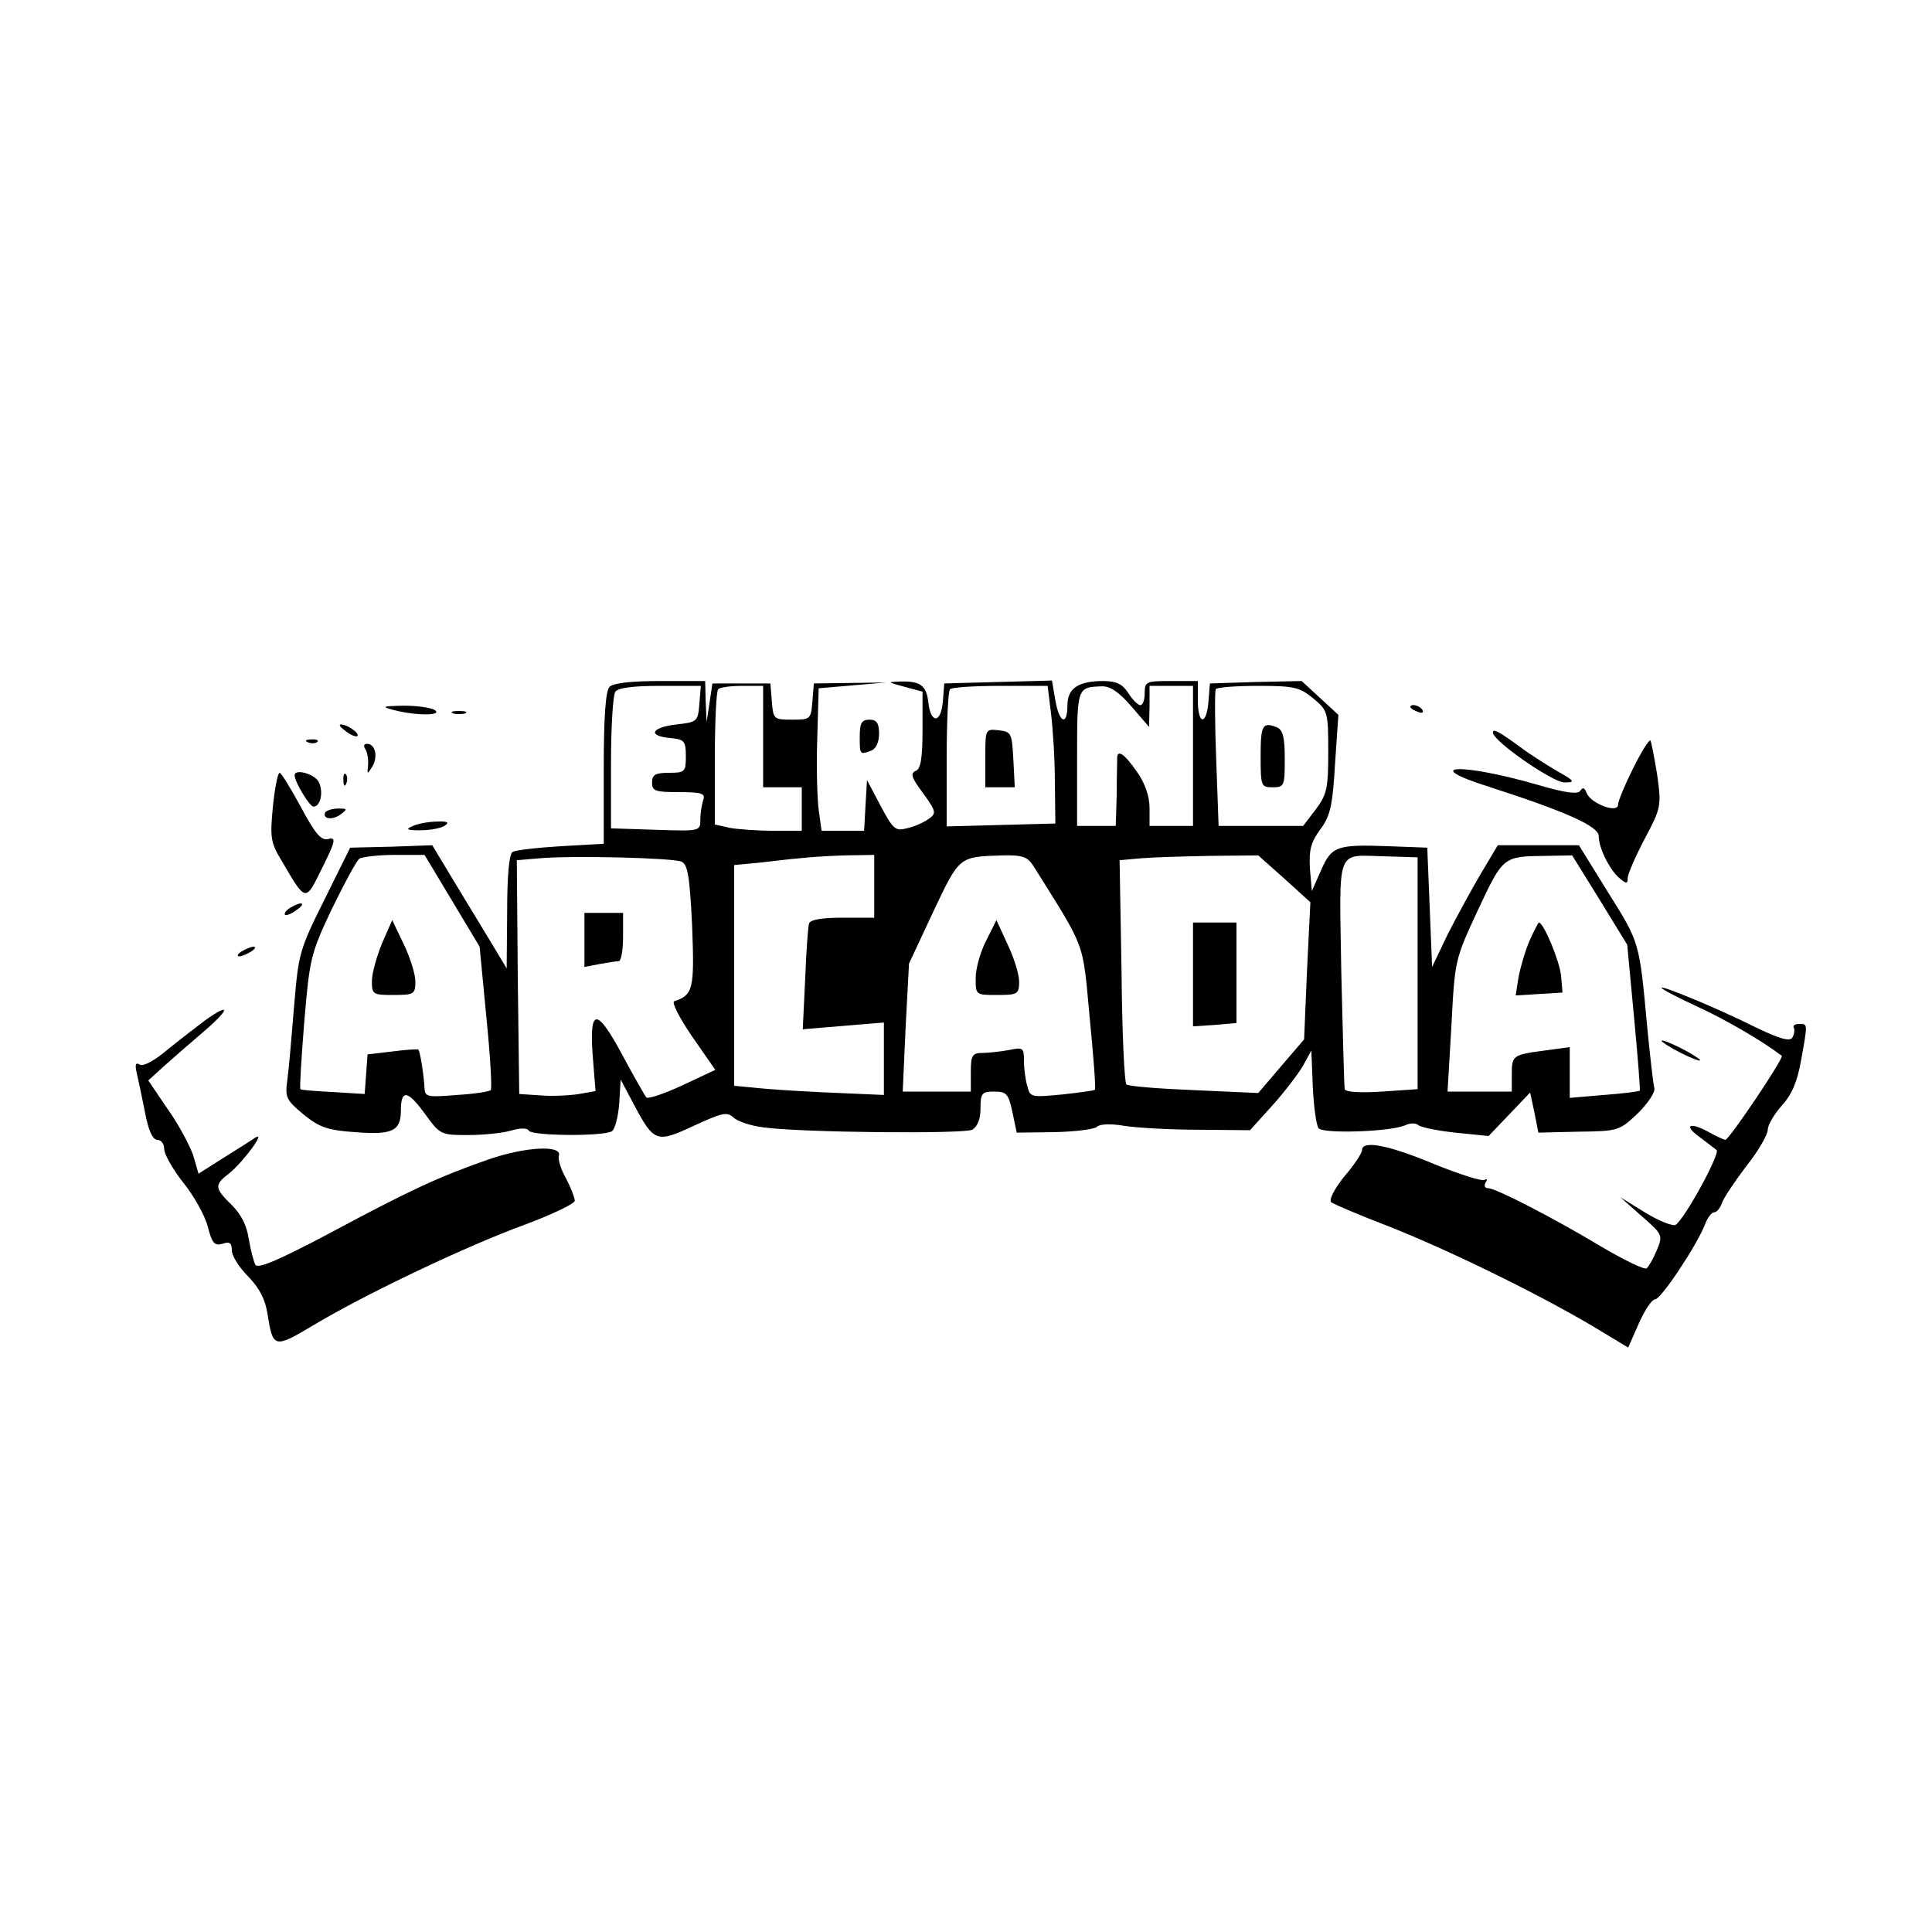 <?xml version="1.0" standalone="no"?>
<!DOCTYPE svg PUBLIC "-//W3C//DTD SVG 20010904//EN"
 "http://www.w3.org/TR/2001/REC-SVG-20010904/DTD/svg10.dtd">
<svg version="1.0" xmlns="http://www.w3.org/2000/svg"
 width="400pt" height="400pt" viewBox="0 0 400 400"
 preserveAspectRatio="xMidYMid meet">

<g transform="translate(0,400) scale(0.1,-0.1)"
fill="#000000" stroke="none">
<path d="M1262 2578 c-8 -8 -12 -60 -12 -169 l0 -156 -89 -5 c-49 -3 -94 -8
-100 -12 -7 -5 -11 -49 -11 -124 l-1 -117 -24 40 c-13 22 -48 79 -77 127 l-53
88 -85 -3 -85 -2 -53 -107 c-52 -104 -54 -112 -63 -220 -5 -62 -11 -131 -14
-153 -5 -37 -3 -42 33 -72 33 -27 50 -33 107 -37 77 -6 95 2 95 45 0 44 14 42
49 -6 32 -44 33 -45 89 -45 32 0 72 4 89 9 20 6 35 6 38 0 7 -11 155 -12 172
-1 6 4 13 30 15 57 l3 50 27 -51 c42 -79 47 -81 124 -45 59 27 69 30 83 17 9
-8 36 -17 61 -20 78 -11 414 -14 433 -5 11 7 17 22 17 44 0 32 3 35 29 35 25
0 29 -5 37 -42 l9 -43 78 1 c43 1 83 6 88 11 6 6 29 7 57 2 26 -4 95 -8 154
-8 l106 -1 47 52 c25 28 54 66 63 82 l17 31 3 -75 c2 -41 7 -79 12 -86 11 -12
154 -7 181 7 9 4 20 4 25 0 5 -5 40 -12 77 -16 l69 -7 43 45 43 45 9 -42 8
-41 84 2 c82 1 84 2 123 39 21 21 36 44 33 52 -2 7 -9 66 -15 130 -16 172 -15
170 -81 275 l-60 97 -84 0 -84 0 -34 -57 c-19 -32 -50 -89 -69 -126 l-33 -69
-5 124 -5 123 -80 3 c-108 4 -118 0 -140 -50 l-19 -43 -4 47 c-2 39 2 54 21
80 21 28 26 49 31 136 l7 102 -38 35 -38 35 -95 -2 -95 -3 -3 -37 c-4 -51 -22
-49 -22 2 l0 40 -55 0 c-52 0 -55 -1 -55 -25 0 -14 -4 -25 -9 -25 -5 0 -16 11
-25 25 -12 19 -25 25 -52 25 -51 0 -74 -15 -74 -50 0 -44 -17 -37 -25 10 l-7
41 -111 -3 -112 -3 -3 -38 c-4 -45 -25 -46 -30 -1 -4 35 -17 44 -57 43 -29 -1
-29 -1 8 -11 l37 -10 0 -79 c0 -60 -4 -81 -14 -85 -12 -5 -9 -14 15 -46 28
-39 28 -42 11 -54 -10 -7 -30 -16 -45 -19 -23 -6 -28 -2 -54 47 l-28 53 -3
-52 -3 -53 -44 0 -44 0 -6 43 c-3 23 -5 89 -3 147 l3 105 70 6 70 6 -75 -1
-75 -1 -3 -37 c-3 -37 -4 -38 -42 -38 -38 0 -39 1 -42 38 l-3 37 -60 0 -60 0
-6 -40 -6 -40 -2 43 -1 42 -93 0 c-59 0 -97 -4 -105 -12z m186 -35 c-3 -37 -4
-38 -48 -43 -52 -6 -60 -24 -12 -28 29 -3 32 -6 32 -38 0 -32 -2 -34 -35 -34
-28 0 -35 -4 -35 -20 0 -18 7 -20 56 -20 47 0 55 -3 50 -16 -3 -9 -6 -27 -6
-40 0 -25 0 -25 -92 -22 l-93 3 0 135 c0 74 4 141 9 148 6 8 37 12 93 12 l84
0 -3 -37z m132 -68 l0 -105 40 0 40 0 0 -45 0 -45 -59 0 c-32 0 -73 3 -90 6
l-31 7 0 137 c0 75 3 140 7 143 3 4 26 7 50 7 l43 0 0 -105z m596 48 c4 -32 8
-96 8 -143 l1 -85 -112 -3 -113 -3 0 139 c0 76 3 142 7 145 3 4 50 7 104 7
l98 0 7 -57z m166 15 l37 -43 1 43 0 42 45 0 45 0 0 -145 0 -145 -45 0 -45 0
0 37 c0 24 -9 51 -26 75 -27 39 -42 48 -41 26 0 -7 -1 -41 -1 -75 l-2 -63 -40
0 -40 0 0 139 c0 148 0 148 50 150 18 1 36 -11 62 -41z m377 16 c30 -25 31
-28 31 -111 0 -76 -3 -88 -26 -119 l-26 -34 -88 0 -87 0 -5 138 c-3 75 -3 140
-1 145 2 4 42 7 88 7 75 0 86 -3 114 -26z m-1783 -419 l57 -95 14 -146 c8 -80
12 -148 9 -151 -3 -3 -34 -8 -70 -10 -60 -5 -66 -4 -67 13 -1 24 -9 78 -13 81
-1 1 -25 0 -54 -4 l-51 -6 -3 -41 -3 -41 -65 4 c-36 2 -66 4 -68 6 -2 2 2 65
8 140 11 130 13 140 57 233 26 53 51 100 57 104 6 4 39 8 73 8 l62 0 57 -95z
m475 81 c13 -6 17 -30 22 -134 5 -130 2 -142 -37 -155 -6 -2 11 -35 37 -73
l48 -69 -68 -32 c-37 -17 -71 -29 -75 -25 -3 4 -25 42 -48 85 -54 101 -70 102
-63 3 l6 -75 -34 -6 c-19 -3 -55 -5 -79 -3 l-45 3 -3 242 -2 242 47 4 c68 6
275 1 294 -7z m399 -51 l0 -65 -65 0 c-44 0 -67 -4 -70 -12 -2 -7 -6 -59 -8
-116 l-5 -103 84 7 84 7 0 -75 0 -75 -92 4 c-51 2 -121 6 -155 9 l-63 6 0 228
0 229 53 5 c28 3 66 8 82 9 17 2 58 5 93 6 l62 1 0 -65z m329 43 c110 -176
102 -153 117 -314 8 -81 13 -149 11 -150 -1 -2 -32 -6 -68 -10 -64 -6 -66 -6
-72 17 -4 13 -7 37 -7 53 0 27 -2 28 -31 22 -17 -3 -42 -6 -55 -6 -21 0 -24
-5 -24 -40 l0 -40 -70 0 -71 0 6 133 7 132 50 107 c55 116 53 114 143 117 42
1 52 -3 64 -21z m520 -27 l54 -49 -7 -142 -6 -142 -48 -56 -47 -55 -133 6
c-74 3 -137 8 -140 12 -4 4 -9 109 -10 235 l-4 229 44 4 c23 2 88 4 143 5
l100 1 54 -48z m276 -196 l0 -240 -74 -5 c-45 -3 -75 -1 -77 5 -1 6 -4 114 -7
242 -4 265 -13 242 93 240 l65 -2 0 -240z m377 152 l57 -93 14 -149 c8 -83 13
-151 12 -153 -2 -2 -35 -6 -74 -9 l-71 -6 0 52 0 53 -52 -7 c-67 -9 -68 -10
-68 -51 l0 -34 -66 0 -67 0 8 136 c7 136 7 137 55 240 52 111 52 111 140 112
l55 1 57 -92z"/>
<path d="M2040 2431 l0 -61 30 0 31 0 -3 58 c-3 54 -4 57 -30 60 -28 3 -28 3
-28 -57z"/>
<path d="M2610 2435 c0 -63 1 -65 25 -65 24 0 25 3 25 59 0 44 -4 60 -16 65
-30 12 -34 5 -34 -59z"/>
<path d="M791 2047 c-11 -27 -21 -62 -21 -78 0 -28 2 -29 45 -29 42 0 45 2 45
28 0 15 -11 50 -24 77 l-24 50 -21 -48z"/>
<path d="M1210 2054 l0 -56 31 6 c17 3 35 6 40 6 5 0 9 23 9 50 l0 50 -40 0
-40 0 0 -56z"/>
<path d="M2042 2053 c-12 -23 -22 -58 -22 -78 0 -35 0 -35 45 -35 42 0 45 2
45 28 0 15 -11 50 -24 77 l-23 50 -21 -42z"/>
<path d="M2470 1982 l0 -107 45 3 45 4 0 104 0 104 -45 0 -45 0 0 -108z"/>
<path d="M3167 2053 c-9 -21 -19 -55 -23 -76 l-6 -38 48 3 49 3 -3 35 c-3 30
-36 110 -46 110 -1 0 -10 -17 -19 -37z"/>
<path d="M815 2530 c46 -12 103 -12 85 0 -8 5 -37 9 -65 9 -44 -1 -46 -2 -20
-9z"/>
<path d="M2920 2536 c0 -2 7 -7 16 -10 8 -3 12 -2 9 4 -6 10 -25 14 -25 6z"/>
<path d="M938 2523 c6 -2 18 -2 25 0 6 3 1 5 -13 5 -14 0 -19 -2 -12 -5z"/>
<path d="M1780 2475 c0 -38 0 -38 24 -29 10 4 16 18 16 35 0 22 -5 29 -20 29
-16 0 -20 -7 -20 -35z"/>
<path d="M716 2486 c10 -8 21 -12 24 -10 5 6 -21 24 -34 24 -6 0 -1 -6 10 -14z"/>
<path d="M3091 2483 c1 -18 124 -103 148 -103 23 0 22 3 -16 24 -23 14 -57 35
-75 49 -44 32 -58 40 -57 30z"/>
<path d="M638 2463 c7 -3 16 -2 19 1 4 3 -2 6 -13 5 -11 0 -14 -3 -6 -6z"/>
<path d="M3381 2409 c-17 -34 -31 -68 -31 -75 0 -19 -56 2 -65 24 -4 11 -8 13
-13 5 -5 -8 -30 -5 -88 12 -159 46 -247 42 -101 -4 161 -52 227 -82 227 -102
0 -25 23 -71 44 -88 13 -11 16 -11 16 1 0 8 16 45 35 81 34 64 35 68 26 133
-6 36 -12 68 -14 71 -3 2 -19 -24 -36 -58z"/>
<path d="M757 2448 c4 -7 6 -22 5 -33 -2 -19 -2 -19 9 -2 12 20 6 47 -11 47
-7 0 -8 -5 -3 -12z"/>
<path d="M565 2330 c-6 -64 -5 -74 18 -112 51 -87 49 -86 84 -15 28 56 29 64
13 60 -15 -4 -27 10 -57 66 -21 39 -41 71 -44 71 -4 0 -10 -31 -14 -70z"/>
<path d="M610 2395 c0 -14 31 -65 39 -65 15 0 21 31 11 51 -9 17 -50 28 -50
14z"/>
<path d="M711 2384 c0 -11 3 -14 6 -6 3 7 2 16 -1 19 -3 4 -6 -2 -5 -13z"/>
<path d="M674 2319 c-8 -14 13 -18 30 -6 16 12 16 13 -4 13 -12 0 -23 -4 -26
-7z"/>
<path d="M855 2290 c-16 -7 -14 -9 15 -9 19 0 42 4 50 9 11 7 8 10 -15 9 -16
0 -39 -4 -50 -9z"/>
<path d="M600 2120 c-8 -5 -12 -11 -10 -14 3 -2 14 2 24 10 22 15 10 19 -14 4z"/>
<path d="M500 2030 c-8 -5 -10 -10 -5 -10 6 0 17 5 25 10 8 5 11 10 5 10 -5 0
-17 -5 -25 -10z"/>
<path d="M3440 1955 c0 -3 33 -20 74 -39 59 -27 136 -72 175 -102 5 -4 -109
-174 -117 -174 -4 1 -18 7 -32 15 -39 22 -56 17 -24 -7 16 -12 33 -25 38 -29
8 -7 -66 -143 -85 -155 -6 -3 -34 8 -62 25 l-52 32 44 -39 c44 -38 44 -40 31
-71 -7 -17 -17 -34 -21 -37 -5 -3 -46 17 -92 44 -98 59 -220 122 -236 122 -7
0 -9 5 -5 12 4 6 3 8 -3 5 -5 -3 -52 12 -104 33 -93 39 -149 50 -149 29 0 -6
-16 -31 -37 -55 -20 -25 -32 -48 -27 -53 5 -4 59 -27 119 -50 124 -49 302
-136 418 -204 l78 -47 22 50 c12 27 27 50 34 50 12 0 87 113 103 155 5 14 14
25 19 25 5 0 12 8 16 19 3 10 26 44 50 76 25 31 45 66 45 76 0 10 13 32 29 50
21 23 32 49 40 94 14 78 14 75 -5 75 -8 0 -13 -4 -10 -8 2 -4 1 -13 -3 -20 -5
-9 -27 -3 -80 23 -83 41 -191 85 -191 80z"/>
<path d="M424 1887 c-16 -12 -51 -39 -77 -60 -27 -23 -51 -36 -58 -31 -8 5
-10 0 -6 -17 3 -13 11 -50 17 -81 7 -38 16 -58 26 -58 8 0 14 -9 14 -19 0 -11
18 -42 39 -69 22 -27 45 -68 51 -91 9 -35 14 -41 31 -36 14 5 19 2 19 -14 0
-11 15 -35 34 -54 23 -24 35 -46 40 -78 11 -71 14 -71 96 -22 107 64 317 164
438 208 56 21 102 43 102 49 0 6 -8 27 -18 46 -11 19 -17 40 -15 47 8 23 -70
19 -147 -8 -103 -36 -161 -63 -329 -153 -102 -54 -146 -73 -152 -65 -4 7 -10
31 -14 54 -4 28 -16 51 -35 70 -36 35 -37 42 -5 66 28 23 76 87 54 74 -7 -5
-37 -24 -66 -42 l-52 -33 -11 38 c-7 20 -30 64 -53 96 l-40 59 34 31 c19 17
57 50 84 73 52 45 52 58 -1 20z"/>
<path d="M3440 1845 c0 -2 18 -14 40 -25 22 -11 40 -18 40 -15 0 2 -18 14 -40
25 -22 11 -40 18 -40 15z"/>
</g>
</svg>
